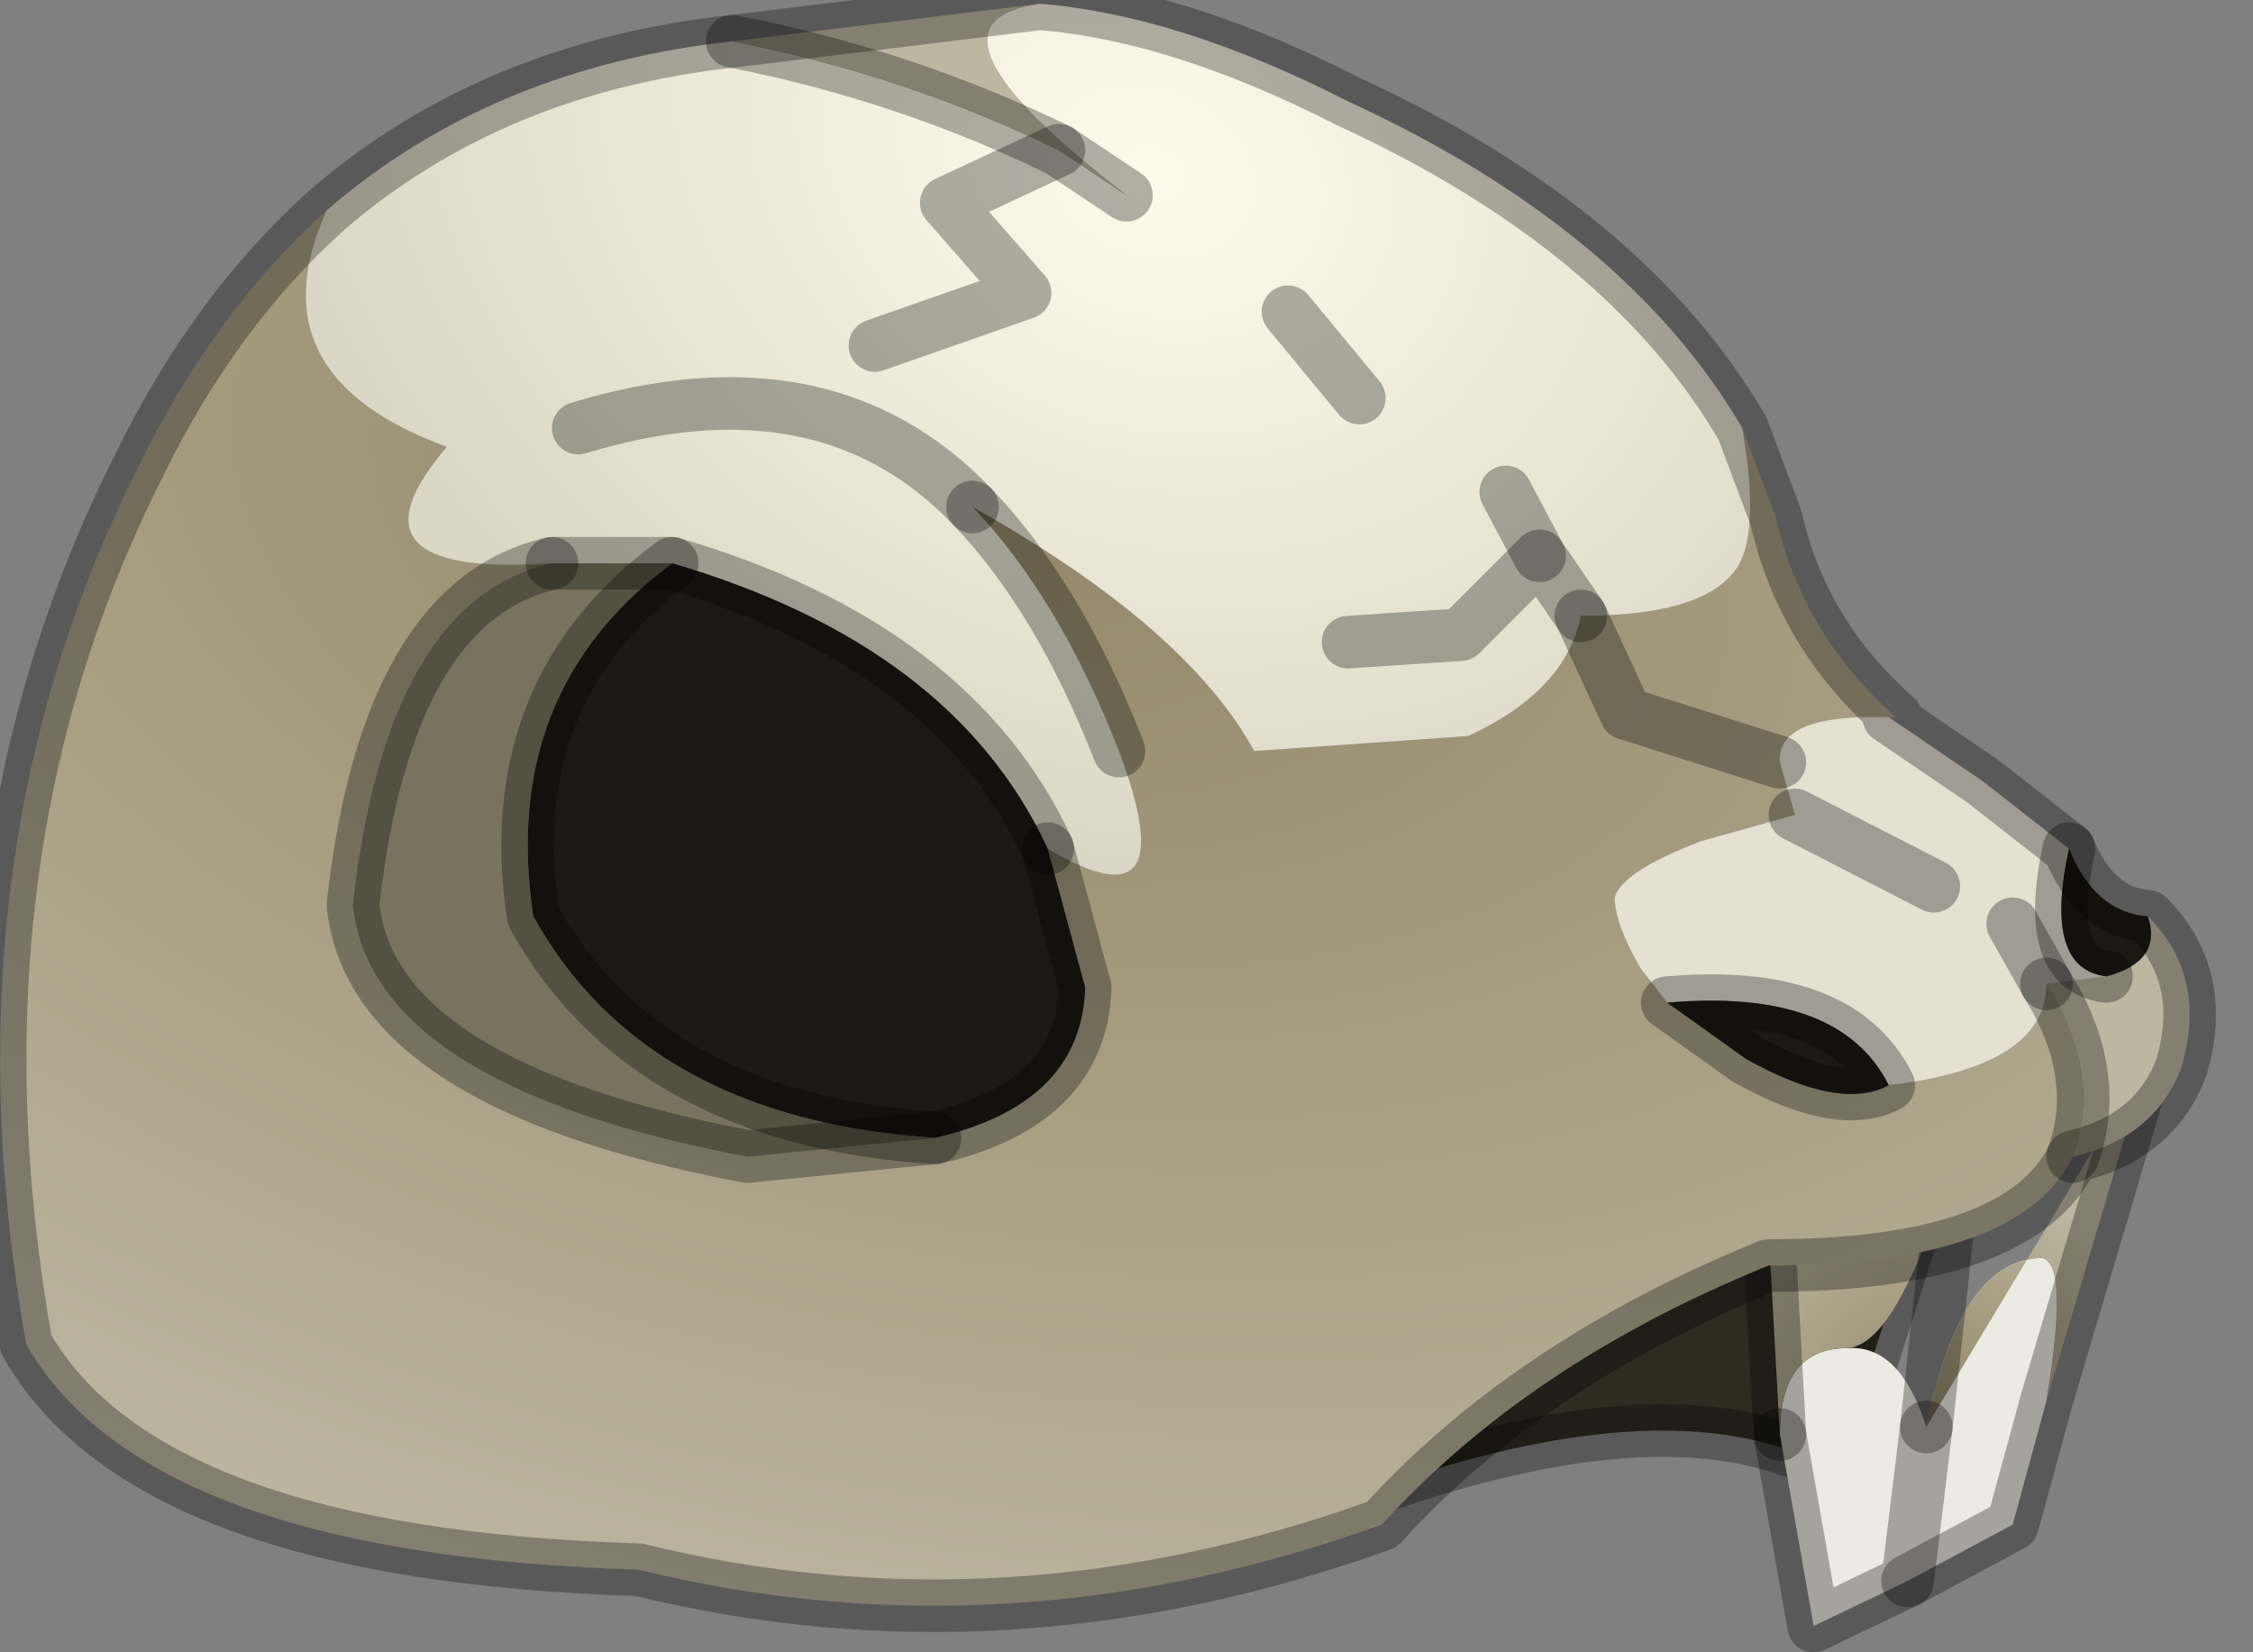 <?xml version="1.0" encoding="utf-8"?>
<svg version="1.1" id="Layer_1"
xmlns="http://www.w3.org/2000/svg"
xmlns:xlink="http://www.w3.org/1999/xlink"
width="30px" height="22px"
xml:space="preserve">
<rect width="100%" height="100%" fill="#808080" stroke="none"/>
<g id="PathID_855" transform="matrix(1, 0, 0, 1, 12.55, 21.7)">
<path style="fill:#2E2B21;fill-opacity:1" d="M2.8 -2.6L7.5 -6.4L13.05 -5.7L11.9 -2.1Q9.5 -3.5 4.4 -1.35L2.8 -2.6" />
<path style="fill:none;stroke-width:0.7;stroke-linecap:round;stroke-linejoin:round;stroke-miterlimit:3;stroke:#000000;stroke-opacity:0.302" d="M4.4 -1.35Q9.5 -3.5 11.9 -2.1L13.05 -5.7L7.5 -6.4L2.8 -2.6L4.4 -1.35z" />
</g>
<g id="PathID_856" transform="matrix(1, 0, 0, 1, 12.55, 21.7)">
<path style="fill:#ECEAE3;fill-opacity:1" d="M12.05 -3.75Q12.75 -3.8 13.1 -2.7Q13.55 -4.95 14.65 -4.95L12.85 -0.65L11.6 -0.05L11.15 -2.6Q11.15 -3.75 12.05 -3.75M14.65 -4.95Q15 -4.85 14.7 -3.05L14.25 -1.4L12.85 -0.65L13.1 -2.7" />
<radialGradient
id="RadialGradID_402" gradientUnits="userSpaceOnUse" gradientTransform="matrix(0.004, -0, -0, 0.004, 13.1, -2.95)" spreadMethod ="pad" cx="0" cy="0" r="819.2" fx="22" fy="0" >
<stop  offset="0"  style="stop-color:#938869;stop-opacity:1" />
<stop  offset="1"  style="stop-color:#BDB6A1;stop-opacity:1" />
</radialGradient>
<path style="fill:url(#RadialGradID_402) " d="M13.1 -2.7L13.5 -6.4Q12.75 -3.8 12.05 -3.75Q11.15 -3.75 11.15 -2.6L11 -5.3L13.5 -6.4L13.1 -2.7L16.05 -7.6L14.7 -3.05Q15 -4.85 14.65 -4.95Q13.55 -4.95 13.1 -2.7" />
<path style="fill:none;stroke-width:0.7;stroke-linecap:round;stroke-linejoin:round;stroke-miterlimit:3;stroke:#000000;stroke-opacity:0.302" d="M11.15 -2.6L11.6 -0.05L12.85 -0.65L13.1 -2.7" />
<path style="fill:none;stroke-width:0.7;stroke-linecap:round;stroke-linejoin:round;stroke-miterlimit:3;stroke:#000000;stroke-opacity:0.302" d="M11.15 -2.6L11 -5.3L13.5 -6.4L16.05 -7.6L14.7 -3.05L14.25 -1.4L12.85 -0.65" />
<path style="fill:none;stroke-width:0.7;stroke-linecap:round;stroke-linejoin:round;stroke-miterlimit:3;stroke:#000000;stroke-opacity:0.302" d="M13.1 -2.7L13.5 -6.4" />
</g>
<g id="PathID_857" transform="matrix(1, 0, 0, 1, 12.55, 21.7)">
<radialGradient
id="RadialGradID_403" gradientUnits="userSpaceOnUse" gradientTransform="matrix(0.033, 0.006, -0.003, 0.019, 0.5, -14.8)" spreadMethod ="pad" cx="0" cy="0" r="819.2" fx="0" fy="0" >
<stop  offset="0"  style="stop-color:#938869;stop-opacity:1" />
<stop  offset="1"  style="stop-color:#BDB6A1;stop-opacity:1" />
</radialGradient>
<path style="fill:url(#RadialGradID_403) " d="M11.15 -11.55L11.35 -10.85L9.1 -12.2L8.5 -13.5Q10.1 -13.5 10.55 -14.1Q10.9 -14.55 10.65 -16L11.1 -14.8Q11.45 -13.25 12.7 -12.15L12.6 -12.15Q11.1 -12.2 11.15 -11.55M11.35 -10.85L10.1 -10.5Q9.05 -10.1 8.95 -9.75Q8.95 -9.4 9.3 -8.8L9.65 -8.35L10.7 -7.6Q11.95 -6.9 12.6 -7.25Q14.7 -7.5 14.7 -8.6Q15.45 -7.4 15.05 -6.3Q14.35 -4.85 11 -4.85Q7.8 -3.55 5.85 -1.4Q0.85 0.4 -4.05 -0.8Q-10.6 -1 -12.2 -3.8Q-13.35 -10.25 -10.7 -15.5Q-9.7 -17.55 -8.2 -18.9Q-9.2 -16.7 -6.6 -15.75Q-8.1 -14 -5.2 -14.2Q-7.4 -13.7 -7.85 -9.65Q-7.6 -7.25 -2.6 -6.3L-0.1 -6.55Q1.85 -7 1.9 -8.55L1.4 -10.4Q3.25 -9.3 2.35 -11.7Q1.55 -13.75 0.4 -14.95Q3.25 -13.35 4.15 -11.7L7 -11.9Q8.3 -12.5 8.5 -13.5L9.1 -12.2L11.15 -11.55" />
<radialGradient
id="RadialGradID_404" gradientUnits="userSpaceOnUse" gradientTransform="matrix(0.013, 0.006, -0.005, 0.01, 2.35, -19.6)" spreadMethod ="pad" cx="0" cy="0" r="819.2" fx="38" fy="0" >
<stop  offset="0"  style="stop-color:#FFFAEC;stop-opacity:1" />
<stop  offset="1"  style="stop-color:#DBD6C5;stop-opacity:1" />
</radialGradient>
<path style="fill:url(#RadialGradID_404) " d="M-3.6 -14.2L-5.2 -14.2Q-8.1 -14 -6.6 -15.75Q-9.2 -16.7 -8.2 -18.9Q-6 -20.8 -2.8 -21.15Q-0.5 -20.7 1.55 -19.7L2.45 -19.1Q-0.55 -21.4 1.3 -21.65Q3.15 -21.5 5.4 -20.35Q9.1 -18.65 10.65 -16Q10.9 -14.55 10.55 -14.1Q10.1 -13.5 8.5 -13.5L7.95 -14.3L6.9 -13.25L5.4 -13.15L6.9 -13.25L7.95 -14.3L8.5 -13.5Q8.3 -12.5 7 -11.9L4.15 -11.7Q3.25 -13.35 0.4 -14.95Q1.55 -13.75 2.35 -11.7Q3.25 -9.3 1.4 -10.4Q0.15 -13.1 -3.6 -14.2M-0.9 -17.1L1.1 -17.8L0.05 -19L1.55 -19.7L0.05 -19L1.1 -17.8L-0.9 -17.1M7.95 -14.3L7.5 -15.15L7.95 -14.3M5.55 -16.4L4.6 -17.55L5.55 -16.4M0.4 -14.95Q-1.55 -17 -4.85 -16Q-1.55 -17 0.4 -14.95" />
<path style="fill:#BDB6A1;fill-opacity:1" d="M14.7 -8.6L15.5 -8.7Q16.25 -8.9 16.05 -9.5Q16.85 -8.7 16.5 -7.5Q16.15 -6.55 15.05 -6.3Q15.45 -7.4 14.7 -8.6M2.45 -19.1L1.55 -19.7Q-0.5 -20.7 -2.8 -21.15L1.3 -21.65Q-0.55 -21.4 2.45 -19.1" />
<path style="fill:#E5E0D2;fill-opacity:1" d="M15.5 -8.7L14.7 -8.6L14.25 -9.4L14.7 -8.6Q14.7 -7.5 12.6 -7.25Q11.95 -8.55 9.65 -8.35L9.3 -8.8Q8.95 -9.4 8.95 -9.75Q9.05 -10.1 10.1 -10.5L11.35 -10.85L13.2 -9.9L11.35 -10.85L11.15 -11.55Q11.1 -12.2 12.6 -12.15L13.85 -11.3L15 -10.4Q14.65 -8.8 15.5 -8.7" />
<path style="fill:#1C1912;fill-opacity:1" d="M15 -10.4Q15.35 -9.55 16.05 -9.5Q16.25 -8.9 15.5 -8.7Q14.65 -8.8 15 -10.4M-5.45 -9.5Q-5.9 -12.5 -3.6 -14.2Q0.15 -13.1 1.4 -10.4L1.9 -8.55Q1.85 -7 -0.1 -6.55Q-3.95 -6.8 -5.45 -9.5M12.6 -7.25Q11.95 -6.9 10.7 -7.6L9.65 -8.35Q11.95 -8.55 12.6 -7.25" />
<path style="fill:#79725E;fill-opacity:1" d="M-0.1 -6.55L-2.6 -6.3Q-7.6 -7.25 -7.85 -9.65Q-7.4 -13.7 -5.2 -14.2L-3.6 -14.2Q-5.9 -12.5 -5.45 -9.5Q-3.95 -6.8 -0.1 -6.55" />
<path style="fill:none;stroke-width:0.7;stroke-linecap:round;stroke-linejoin:round;stroke-miterlimit:3;stroke:#000000;stroke-opacity:0.302" d="M10.65 -16L11.1 -14.8Q11.45 -13.25 12.7 -12.15L12.6 -12.15L13.85 -11.3L15 -10.4Q15.35 -9.55 16.05 -9.5Q16.85 -8.7 16.5 -7.5Q16.15 -6.55 15.05 -6.3Q14.35 -4.85 11 -4.85Q7.8 -3.55 5.85 -1.4Q0.85 0.4 -4.05 -0.8Q-10.6 -1 -12.2 -3.8Q-13.35 -10.25 -10.7 -15.5Q-9.7 -17.55 -8.2 -18.9Q-6 -20.8 -2.8 -21.15L1.3 -21.65Q3.15 -21.5 5.4 -20.35Q9.1 -18.65 10.65 -16z" />
<path style="fill:none;stroke-width:0.7;stroke-linecap:round;stroke-linejoin:round;stroke-miterlimit:3;stroke:#000000;stroke-opacity:0.302" d="M8.5 -13.5L9.1 -12.2L11.15 -11.55" />
<path style="fill:none;stroke-width:0.7;stroke-linecap:round;stroke-linejoin:round;stroke-miterlimit:3;stroke:#000000;stroke-opacity:0.302" d="M-2.8 -21.15Q-0.5 -20.7 1.55 -19.7L2.45 -19.1" />
<path style="fill:none;stroke-width:0.7;stroke-linecap:round;stroke-linejoin:round;stroke-miterlimit:3;stroke:#000000;stroke-opacity:0.302" d="M1.55 -19.7L0.05 -19L1.1 -17.8L-0.9 -17.1" />
<path style="fill:none;stroke-width:0.7;stroke-linecap:round;stroke-linejoin:round;stroke-miterlimit:3;stroke:#000000;stroke-opacity:0.302" d="M8.5 -13.5L7.95 -14.3L6.9 -13.25L5.4 -13.15" />
<path style="fill:none;stroke-width:0.7;stroke-linecap:round;stroke-linejoin:round;stroke-miterlimit:3;stroke:#000000;stroke-opacity:0.302" d="M7.5 -15.15L7.95 -14.3" />
<path style="fill:none;stroke-width:0.7;stroke-linecap:round;stroke-linejoin:round;stroke-miterlimit:3;stroke:#000000;stroke-opacity:0.302" d="M4.6 -17.55L5.55 -16.4" />
<path style="fill:none;stroke-width:0.7;stroke-linecap:round;stroke-linejoin:round;stroke-miterlimit:3;stroke:#000000;stroke-opacity:0.302" d="M1.4 -10.4L1.9 -8.55Q1.85 -7 -0.1 -6.55L-2.6 -6.3Q-7.6 -7.25 -7.85 -9.65Q-7.4 -13.7 -5.2 -14.2" />
<path style="fill:none;stroke-width:0.7;stroke-linecap:round;stroke-linejoin:round;stroke-miterlimit:3;stroke:#000000;stroke-opacity:0.302" d="M0.4 -14.95Q1.55 -13.75 2.35 -11.7" />
<path style="fill:none;stroke-width:0.7;stroke-linecap:round;stroke-linejoin:round;stroke-miterlimit:3;stroke:#000000;stroke-opacity:0.302" d="M12.6 -7.25Q11.95 -6.9 10.7 -7.6L9.65 -8.35Q11.95 -8.55 12.6 -7.25z" />
<path style="fill:none;stroke-width:0.7;stroke-linecap:round;stroke-linejoin:round;stroke-miterlimit:3;stroke:#000000;stroke-opacity:0.302" d="M14.7 -8.6L14.25 -9.4" />
<path style="fill:none;stroke-width:0.7;stroke-linecap:round;stroke-linejoin:round;stroke-miterlimit:3;stroke:#000000;stroke-opacity:0.302" d="M11.35 -10.85L13.2 -9.9" />
<path style="fill:none;stroke-width:0.7;stroke-linecap:round;stroke-linejoin:round;stroke-miterlimit:3;stroke:#000000;stroke-opacity:0.302" d="M15.5 -8.7Q14.65 -8.8 15 -10.4" />
<path style="fill:none;stroke-width:0.7;stroke-linecap:round;stroke-linejoin:round;stroke-miterlimit:3;stroke:#000000;stroke-opacity:0.302" d="M15.05 -6.3Q15.45 -7.4 14.7 -8.6" />
<path style="fill:none;stroke-width:0.7;stroke-linecap:round;stroke-linejoin:round;stroke-miterlimit:3;stroke:#000000;stroke-opacity:0.302" d="M-5.2 -14.2L-3.6 -14.2Q0.15 -13.1 1.4 -10.4" />
<path style="fill:none;stroke-width:0.7;stroke-linecap:round;stroke-linejoin:round;stroke-miterlimit:3;stroke:#000000;stroke-opacity:0.302" d="M-3.6 -14.2Q-5.9 -12.5 -5.45 -9.5Q-3.95 -6.8 -0.1 -6.55" />
<path style="fill:none;stroke-width:0.7;stroke-linecap:round;stroke-linejoin:round;stroke-miterlimit:3;stroke:#000000;stroke-opacity:0.302" d="M-4.85 -16Q-1.55 -17 0.4 -14.95" />
</g>
</svg>

